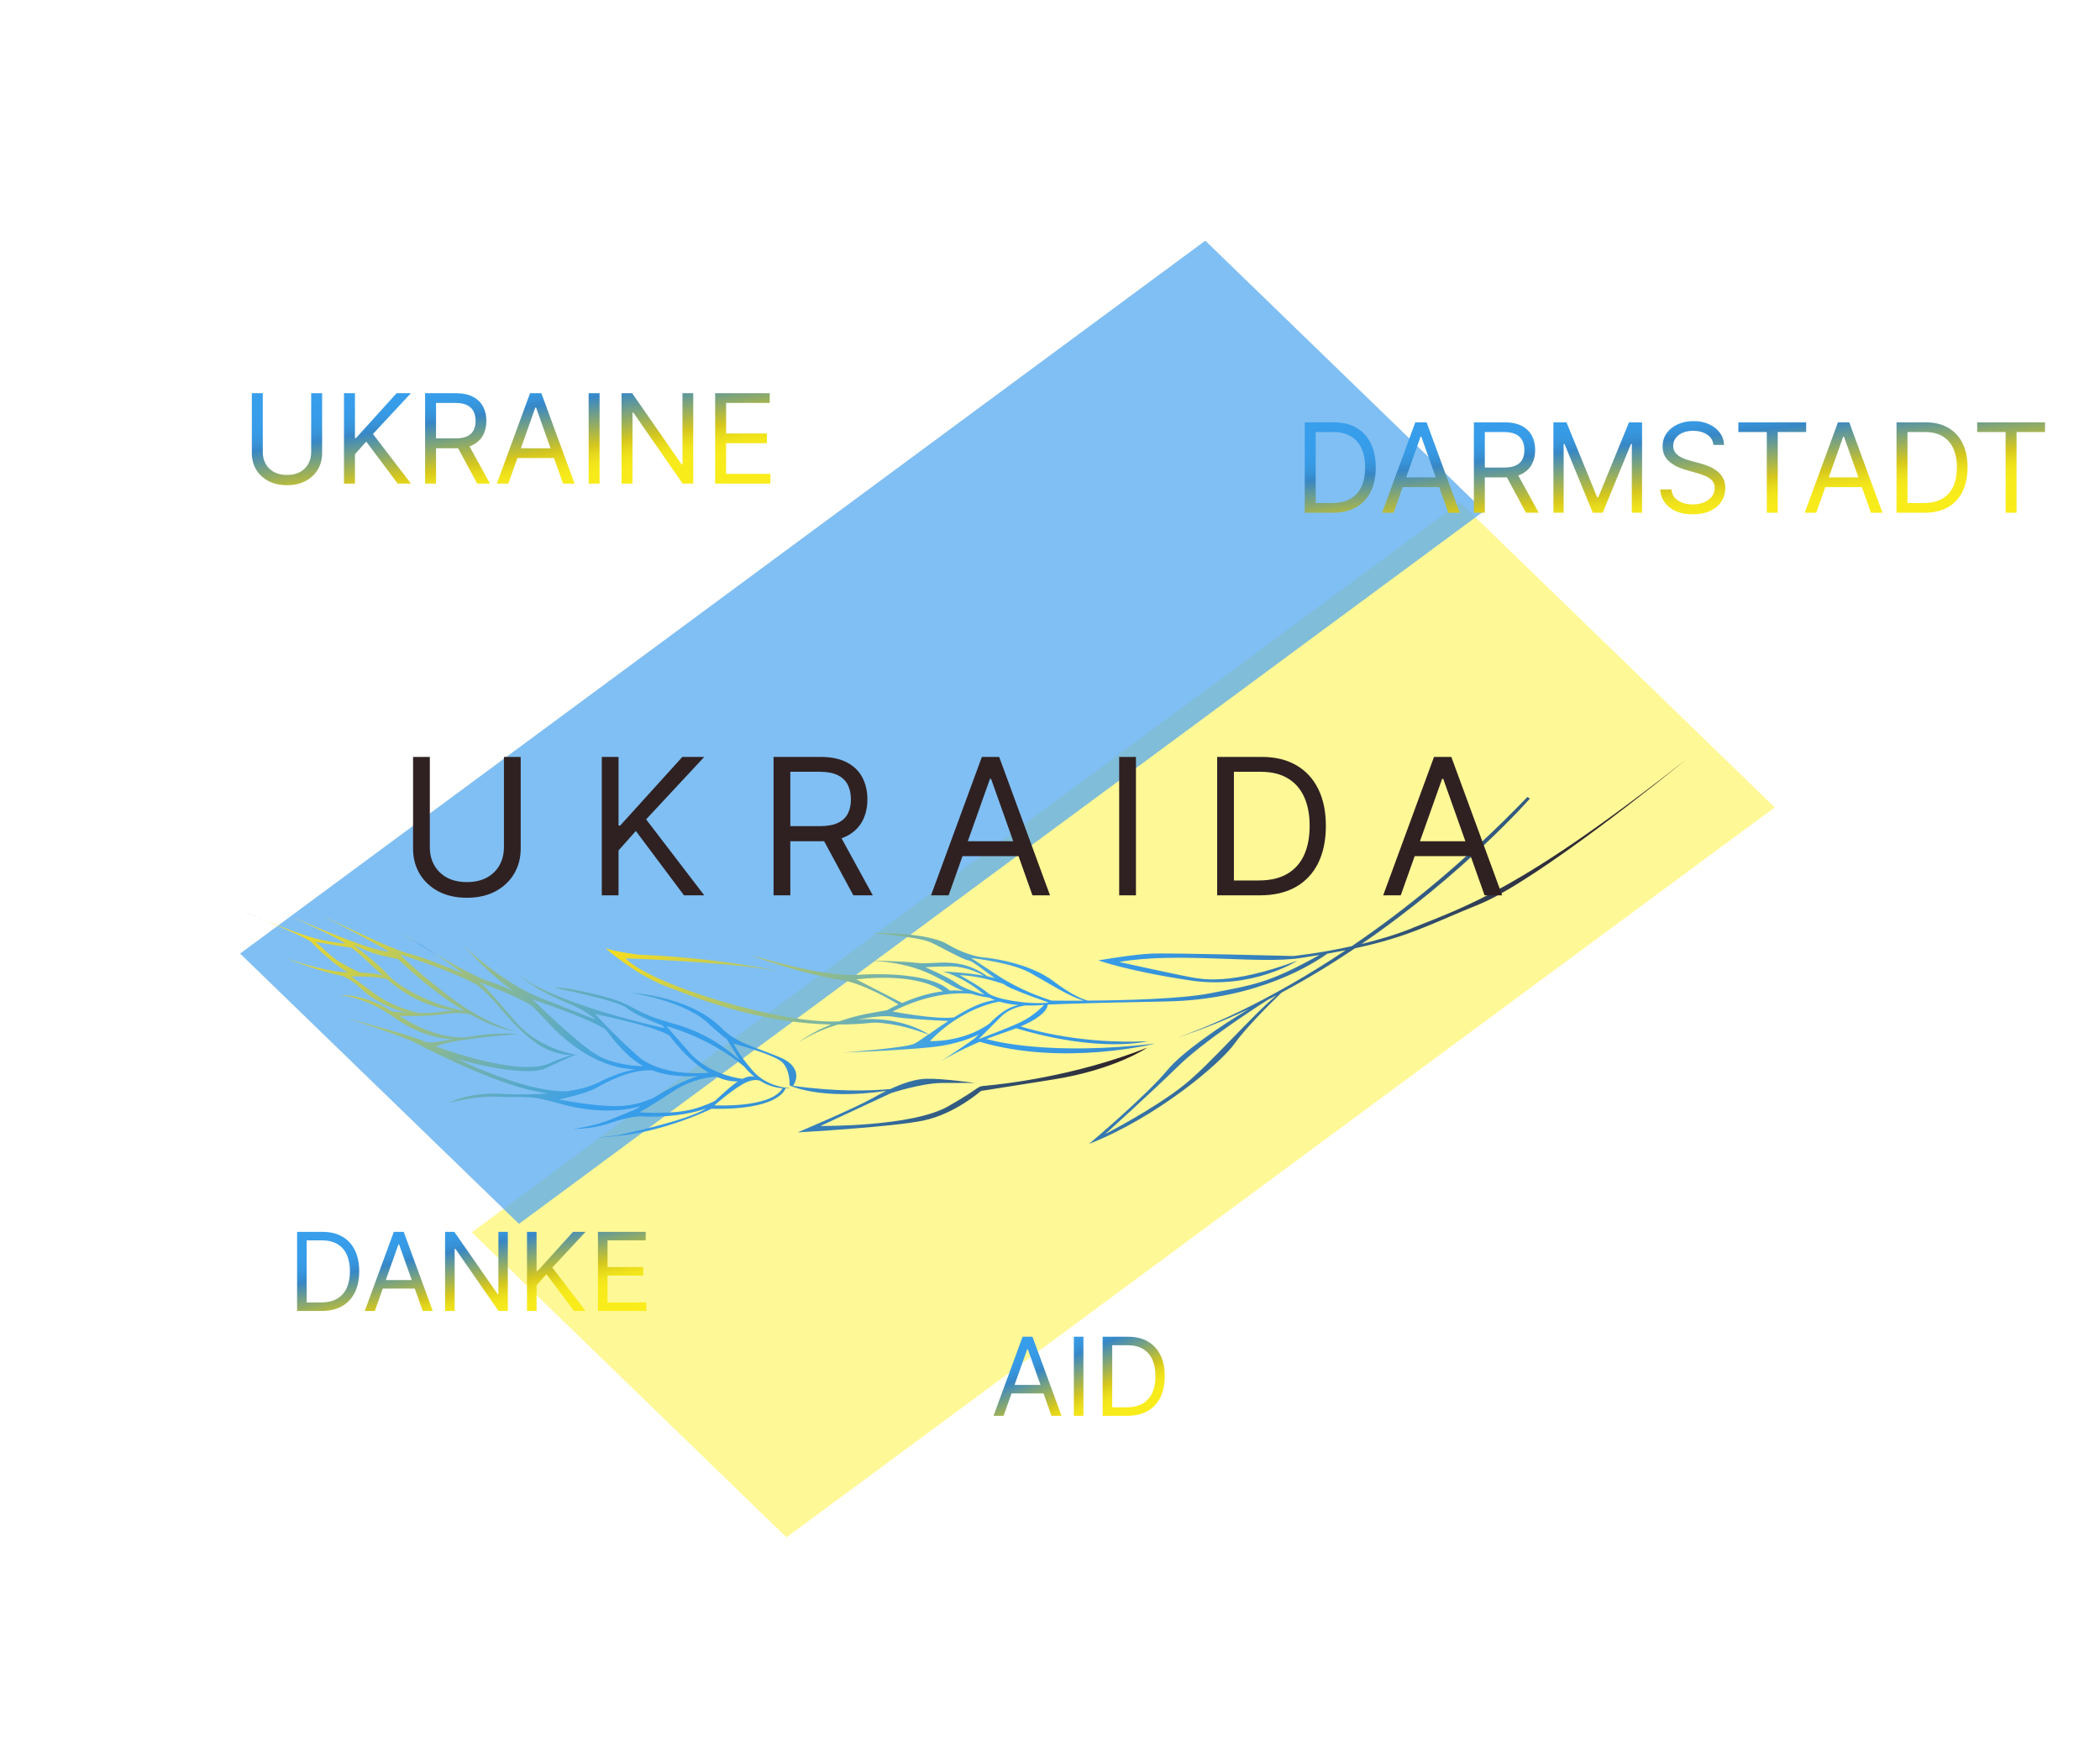 <svg width="1081" height="904" viewBox="0 0 1081 904" fill="none" xmlns="http://www.w3.org/2000/svg">
<g opacity="0.75" filter="url(#filter0_f_2439_4940)">
<rect width="632.752" height="225.629" transform="matrix(0.804 -0.594 0.718 0.696 242.841 634.522)" fill="#FFF573"/>
</g>
<g opacity="0.75" filter="url(#filter1_f_2439_4940)">
<rect width="617.957" height="199.934" transform="matrix(0.804 -0.594 0.718 0.696 123.603 490.992)" fill="#55A9EF"/>
</g>
<path d="M160.182 202.455H165.818V233.273C165.818 236.455 165.068 239.295 163.568 241.795C162.083 244.28 159.985 246.242 157.273 247.682C154.561 249.106 151.379 249.818 147.727 249.818C144.076 249.818 140.894 249.106 138.182 247.682C135.47 246.242 133.364 244.28 131.864 241.795C130.379 239.295 129.636 236.455 129.636 233.273V202.455H135.273V232.818C135.273 235.091 135.773 237.114 136.773 238.886C137.773 240.644 139.197 242.03 141.045 243.045C142.909 244.045 145.136 244.545 147.727 244.545C150.318 244.545 152.545 244.045 154.409 243.045C156.273 242.03 157.697 240.644 158.682 238.886C159.682 237.114 160.182 235.091 160.182 232.818V202.455ZM177.074 249V202.455H182.71V225.545H183.256L204.165 202.455H211.528L191.983 223.455L211.528 249H204.71L188.528 227.364L182.71 233.909V249H177.074ZM218.824 249V202.455H234.551C238.188 202.455 241.172 203.076 243.506 204.318C245.839 205.545 247.566 207.235 248.688 209.386C249.809 211.538 250.369 213.985 250.369 216.727C250.369 219.47 249.809 221.902 248.688 224.023C247.566 226.144 245.847 227.811 243.528 229.023C241.21 230.22 238.248 230.818 234.642 230.818H221.915V225.727H234.46C236.945 225.727 238.945 225.364 240.46 224.636C241.991 223.909 243.097 222.879 243.778 221.545C244.475 220.197 244.824 218.591 244.824 216.727C244.824 214.864 244.475 213.235 243.778 211.841C243.081 210.447 241.968 209.371 240.438 208.614C238.907 207.841 236.884 207.455 234.369 207.455H224.46V249H218.824ZM240.733 228.091L252.188 249H245.642L234.369 228.091H240.733ZM261.67 249H255.761L272.852 202.455H278.67L295.761 249H289.852L275.943 209.818H275.58L261.67 249ZM263.852 230.818H287.67V235.818H263.852V230.818ZM308.648 202.455V249H303.011V202.455H308.648ZM356.858 202.455V249H351.403L326.04 212.455H325.585V249H319.949V202.455H325.403L350.858 239.091H351.312V202.455H356.858ZM368.136 249V202.455H396.227V207.455H373.773V223.182H394.773V228.182H373.773V244H396.591V249H368.136Z" fill="url(#paint0_linear_2439_4940)"/>
<path d="M686 264H671.636V217.455H686.636C691.152 217.455 695.015 218.386 698.227 220.25C701.439 222.098 703.902 224.758 705.614 228.227C707.326 231.682 708.182 235.818 708.182 240.636C708.182 245.485 707.318 249.659 705.591 253.159C703.864 256.644 701.348 259.326 698.045 261.205C694.742 263.068 690.727 264 686 264ZM677.273 259H685.636C689.485 259 692.674 258.258 695.205 256.773C697.735 255.288 699.621 253.174 700.864 250.432C702.106 247.689 702.727 244.424 702.727 240.636C702.727 236.879 702.114 233.644 700.886 230.932C699.659 228.205 697.826 226.114 695.386 224.659C692.947 223.189 689.909 222.455 686.273 222.455H677.273V259ZM717.358 264H711.449L728.54 217.455H734.358L751.449 264H745.54L731.631 224.818H731.267L717.358 264ZM719.54 245.818H743.358V250.818H719.54V245.818ZM758.699 264V217.455H774.426C778.063 217.455 781.047 218.076 783.381 219.318C785.714 220.545 787.441 222.235 788.562 224.386C789.684 226.538 790.244 228.985 790.244 231.727C790.244 234.47 789.684 236.902 788.562 239.023C787.441 241.144 785.722 242.811 783.403 244.023C781.085 245.22 778.123 245.818 774.517 245.818H761.79V240.727H774.335C776.82 240.727 778.82 240.364 780.335 239.636C781.866 238.909 782.972 237.879 783.653 236.545C784.35 235.197 784.699 233.591 784.699 231.727C784.699 229.864 784.35 228.235 783.653 226.841C782.956 225.447 781.843 224.371 780.312 223.614C778.782 222.841 776.759 222.455 774.244 222.455H764.335V264H758.699ZM780.608 243.091L792.062 264H785.517L774.244 243.091H780.608ZM799.636 217.455H806.364L822.182 256.091H822.727L838.545 217.455H845.273V264H840V228.636H839.545L825 264H819.909L805.364 228.636H804.909V264H799.636V217.455ZM882.028 229.091C881.756 226.788 880.65 225 878.71 223.727C876.771 222.455 874.392 221.818 871.574 221.818C869.513 221.818 867.71 222.152 866.165 222.818C864.634 223.485 863.438 224.402 862.574 225.568C861.725 226.735 861.301 228.061 861.301 229.545C861.301 230.788 861.597 231.856 862.188 232.75C862.794 233.629 863.566 234.364 864.506 234.955C865.445 235.53 866.43 236.008 867.46 236.386C868.491 236.75 869.438 237.045 870.301 237.273L875.028 238.545C876.241 238.864 877.589 239.303 879.074 239.864C880.574 240.424 882.006 241.189 883.369 242.159C884.748 243.114 885.884 244.341 886.778 245.841C887.672 247.341 888.119 249.182 888.119 251.364C888.119 253.879 887.46 256.152 886.142 258.182C884.839 260.212 882.93 261.826 880.415 263.023C877.915 264.22 874.877 264.818 871.301 264.818C867.968 264.818 865.081 264.28 862.642 263.205C860.218 262.129 858.309 260.629 856.915 258.705C855.536 256.78 854.756 254.545 854.574 252H860.392C860.544 253.758 861.134 255.212 862.165 256.364C863.21 257.5 864.528 258.348 866.119 258.909C867.725 259.455 869.453 259.727 871.301 259.727C873.453 259.727 875.384 259.379 877.097 258.682C878.809 257.97 880.165 256.985 881.165 255.727C882.165 254.455 882.665 252.97 882.665 251.273C882.665 249.727 882.233 248.47 881.369 247.5C880.506 246.53 879.369 245.742 877.96 245.136C876.551 244.53 875.028 244 873.392 243.545L867.665 241.909C864.028 240.864 861.15 239.371 859.028 237.432C856.907 235.492 855.847 232.955 855.847 229.818C855.847 227.212 856.551 224.939 857.96 223C859.384 221.045 861.294 219.53 863.688 218.455C866.097 217.364 868.786 216.818 871.756 216.818C874.756 216.818 877.422 217.356 879.756 218.432C882.089 219.492 883.938 220.947 885.301 222.795C886.68 224.644 887.407 226.742 887.483 229.091H882.028ZM894.841 222.455V217.455H929.75V222.455H915.114V264H909.477V222.455H894.841ZM934.92 264H929.011L946.102 217.455H951.92L969.011 264H963.102L949.193 224.818H948.83L934.92 264ZM937.102 245.818H960.92V250.818H937.102V245.818ZM990.625 264H976.261V217.455H991.261C995.777 217.455 999.64 218.386 1002.85 220.25C1006.06 222.098 1008.53 224.758 1010.24 228.227C1011.95 231.682 1012.81 235.818 1012.81 240.636C1012.81 245.485 1011.94 249.659 1010.22 253.159C1008.49 256.644 1005.97 259.326 1002.67 261.205C999.367 263.068 995.352 264 990.625 264ZM981.898 259H990.261C994.11 259 997.299 258.258 999.83 256.773C1002.36 255.288 1004.25 253.174 1005.49 250.432C1006.73 247.689 1007.35 244.424 1007.35 240.636C1007.35 236.879 1006.74 233.644 1005.51 230.932C1004.28 228.205 1002.45 226.114 1000.01 224.659C997.572 223.189 994.534 222.455 990.898 222.455H981.898V259ZM1017.78 222.455V217.455H1052.69V222.455H1038.05V264H1032.41V222.455H1017.78Z" fill="url(#paint1_linear_2439_4940)"/>
<path d="M165.5 675H152.932V634.273H166.057C170.008 634.273 173.388 635.088 176.199 636.719C179.009 638.336 181.164 640.663 182.662 643.699C184.16 646.722 184.909 650.341 184.909 654.557C184.909 658.799 184.153 662.452 182.642 665.514C181.131 668.564 178.93 670.91 176.04 672.554C173.15 674.185 169.636 675 165.5 675ZM157.864 670.625H165.182C168.549 670.625 171.34 669.975 173.554 668.676C175.768 667.377 177.419 665.528 178.506 663.128C179.593 660.728 180.136 657.871 180.136 654.557C180.136 651.269 179.599 648.439 178.526 646.065C177.452 643.679 175.848 641.849 173.713 640.577C171.579 639.291 168.92 638.648 165.739 638.648H157.864V670.625ZM192.938 675H187.768L202.722 634.273H207.813L222.768 675H217.597L205.427 640.716H205.109L192.938 675ZM194.847 659.091H215.688V663.466H194.847V659.091ZM261.407 634.273V675H256.634L234.441 643.023H234.043V675H229.112V634.273H233.884L256.157 666.33H256.555V634.273H261.407ZM271.276 675V634.273H276.207V654.477H276.685L294.98 634.273H301.423L284.321 652.648L301.423 675H295.457L281.298 656.068L276.207 661.796V675H271.276ZM307.807 675V634.273H332.386V638.648H312.739V652.409H331.114V656.784H312.739V670.625H332.705V675H307.807Z" fill="url(#paint2_linear_2439_4940)"/>
<path d="M516.602 729H511.432L526.386 688.273H531.477L546.432 729H541.261L529.091 694.716H528.773L516.602 729ZM518.511 713.091H539.352V717.466H518.511V713.091ZM557.707 688.273V729H552.776V688.273H557.707ZM580.164 729H567.596V688.273H580.721C584.672 688.273 588.052 689.088 590.863 690.719C593.674 692.336 595.828 694.663 597.326 697.699C598.824 700.722 599.573 704.341 599.573 708.557C599.573 712.799 598.817 716.452 597.306 719.514C595.795 722.563 593.594 724.91 590.704 726.554C587.814 728.185 584.3 729 580.164 729ZM572.528 724.625H579.846C583.213 724.625 586.004 723.975 588.218 722.676C590.432 721.377 592.083 719.527 593.17 717.128C594.257 714.728 594.8 711.871 594.8 708.557C594.8 705.269 594.263 702.438 593.19 700.065C592.116 697.679 590.512 695.849 588.377 694.577C586.243 693.291 583.585 692.648 580.403 692.648H572.528V724.625Z" fill="url(#paint3_linear_2439_4940)"/>
<path d="M727.19 477.801C718.603 481.269 709.431 483.967 700.875 486.042C753.567 449.935 787.546 411.188 787.546 411.188L786.253 410.358C754.213 443.65 723.158 468.611 695.858 487.169C679.022 490.934 665.603 492.238 665.603 492.238C665.603 492.238 602.508 490.578 592.843 490.993C583.179 491.408 565.358 494.491 565.358 494.491C565.358 494.491 580.809 500.065 612.818 504.837C644.797 509.581 667.757 494.699 667.757 494.699C633.009 507.535 618.605 504.007 614.296 503.385C610.017 502.762 576.069 495.321 576.069 495.321C606.57 489.956 647.751 496.596 669.419 493.276C672.866 492.742 676.129 492.238 679.207 491.705C652.984 506.32 645.689 507.001 622.852 511.448C607.986 514.353 579.055 515.065 559.941 515.213C557.171 514.442 551.416 512.16 542.336 505.252C529.009 495.114 507.126 493.039 507.126 493.039C507.126 493.039 498.97 492.831 487.798 486.22C476.656 479.609 448.709 480.439 448.709 480.439C448.709 480.439 472.562 482.277 478.995 485.183C485.428 488.088 495.523 494.076 498.508 494.491C500.509 494.758 506.326 499.561 512.112 503.652C510.912 503.296 509.588 502.97 508.173 502.644C493.861 492.12 480.965 496.863 472.562 495.825C464.068 494.788 444.862 494.462 444.862 494.462C468.807 495.292 478.78 501.072 489.521 507.179C491.737 508.454 493.922 509.432 495.984 510.262C493.645 509.966 491.275 509.907 488.906 510.055C481.242 502.733 461.021 500.717 441.63 501.932C423.256 503.088 390.354 492.89 386.599 491.734C396.263 495.707 419.255 502.584 432.181 504.422C444.216 506.112 459.974 515.628 462.498 517.199C458.866 518.86 456.65 520.134 456.65 520.134L446.339 521.972C440.953 523.04 436.183 524.403 432.028 525.885C402.357 527.605 334.553 506.853 322.057 493.454C322.057 493.454 372.903 495.084 400.511 499.946C396.079 498.997 366.008 492.92 329.136 491.586C329.136 491.586 317.964 490.341 311.747 488.266C311.747 488.266 326.797 501.725 343.109 507.92C356.898 513.168 389.092 526.686 427.78 527.486C417.377 531.726 411.683 536.261 411.006 536.825C417.131 532.733 424.271 529.68 431.289 527.516C437.26 527.516 443.385 527.219 449.571 526.538C449.571 526.538 461.051 526.152 477.825 532.674C474.409 535.075 471.762 536.943 470.408 537.506C465.237 539.67 433.905 541.953 433.905 541.953C433.905 541.953 463.113 540.916 479.641 539.167C492.106 537.862 500.478 534.275 503.833 532.615C503.217 533.267 502.663 533.801 502.171 534.216C499.155 536.765 487.736 544.236 483.796 546.756C486.597 545.007 493.707 540.886 504.325 536.409C547.569 549.216 594.69 537.328 594.69 537.328C540.828 543.643 511.804 536.143 507.803 534.987C510.912 533.771 514.236 532.526 517.837 531.34C519.745 530.688 521.5 530.065 523.1 529.443C566.528 542.457 590.812 536.113 590.812 536.113C556.987 537.714 531.441 530.421 525.408 528.494C539.936 522.298 539.289 517.288 539.289 517.288C539.289 517.288 546.368 516.666 600.476 515.628C647.782 514.739 676.714 495.766 683.208 491.052C686.593 490.459 689.733 489.867 692.718 489.274C651.537 516.814 619.312 529.68 605.832 534.334C618.574 530.184 630.916 525.174 642.765 519.601C628.361 528.138 608.54 541.746 600.907 550.995C590.35 563.831 561.48 588.259 560.588 589C595.367 575.363 628.207 547.675 635.686 537.121C641.657 528.761 654.615 516.014 659.724 511.063C673.113 503.918 685.762 496.181 697.52 488.266C725.836 482.159 736.331 475.726 761.077 465.765C790.47 453.937 859.597 397.878 868 391C783.206 457.968 754.736 466.625 727.159 477.771L727.19 477.801ZM492.876 506.557C488.69 503.326 476.44 498.078 476.44 498.078C476.44 498.078 479.98 497.574 489.121 497.574C498.262 497.574 505.741 501.991 506.449 502.377C497.093 500.657 485.274 500.213 485.274 500.213C485.274 500.213 495 502.555 505.741 511.359C506.049 511.626 506.387 511.863 506.726 512.13C503.802 511.33 496.231 509.106 492.907 506.557H492.876ZM440.799 504.245C470.931 501.013 482.811 508.454 485.335 510.411C477.364 511.389 469.762 514.116 464.375 516.429L440.769 504.245H440.799ZM499.955 511.715C503.987 512.931 507.311 513.435 509.188 513.642C510.142 514.146 511.158 514.561 512.205 514.976C505.987 515.48 498.231 519.393 491.06 523.84C481.673 525.085 459.482 520.816 459.482 520.816C479.487 510.589 495.092 511.181 499.955 511.715ZM441.877 524.907C450.125 523.247 456.958 522.921 459.728 523.484C464.775 524.551 482.627 525.441 488.136 525.708C484.443 528.109 480.965 530.569 478.041 532.615C475.363 530.836 462.621 523.306 441.907 524.907H441.877ZM478.718 535.994C484.196 530.332 489.767 526.212 494.876 523.247C495.954 523.01 496.723 522.832 495.123 523.099C504.695 517.585 512.451 516.014 514.39 515.717C517.652 516.695 521.069 517.229 524.331 517.496C523.808 517.614 523.254 517.733 522.608 517.911C517.775 519.186 513.005 523.306 509.127 527.22C495.215 536.943 478.687 536.024 478.687 536.024L478.718 535.994ZM537.412 517.496C537.412 517.496 532.487 522.862 525.593 526.182C518.945 529.384 504.633 534.72 503.741 535.046C504.295 534.483 510.973 527.842 515.498 523.277C519.437 519.334 525.624 518.029 527.624 517.703C532.087 517.852 535.842 517.585 537.566 517.407L537.412 517.496ZM539.443 516.28C528.886 517.318 512.081 514.472 508.419 511.211C504.695 507.891 494.107 502.11 494.107 502.11C502.079 502.347 510.696 504.689 516.236 506.498C517.745 507.417 519.16 508.247 520.422 508.81C526.886 511.656 537.843 515.51 539.659 516.132L539.412 516.28H539.443ZM541.536 515.243C536.766 513.79 524.577 509.581 513.189 501.991C502.448 494.847 500.324 493.513 499.924 493.305C501.032 493.424 520.545 495.529 530.364 500.924C538.766 505.579 550.708 513.346 558.064 515.243C549.169 515.272 542.798 515.213 541.536 515.213V515.243ZM609.771 558.436C594.321 570.857 568.959 583.871 568.959 583.871C568.959 583.871 591.304 563.802 606.755 548.712C619.066 536.706 643.35 520.727 652.738 514.739C654.215 513.998 655.692 513.227 657.17 512.456C644.304 522.98 623.344 547.526 609.771 558.436Z" fill="url(#paint4_linear_2439_4940)"/>
<path d="M603.492 535.135C602.014 535.609 600.537 536.083 599.029 536.528C599.029 536.528 600.568 536.113 603.492 535.135Z" fill="url(#paint5_linear_2439_4940)"/>
<path d="M483.489 547.022C482.843 547.437 482.474 547.675 482.474 547.675C482.474 547.675 482.874 547.408 483.489 547.022Z" fill="url(#paint6_linear_2439_4940)"/>
<path d="M223.906 491.112C214.857 485.183 207.748 481.151 207.748 481.151C207.748 481.151 214.919 485.776 223.906 491.112Z" fill="url(#paint7_linear_2439_4940)"/>
<path d="M150.776 472.287C143.42 468.878 142.62 468.611 142.62 468.611C142.62 468.611 145.821 470.093 150.776 472.287Z" fill="url(#paint8_linear_2439_4940)"/>
<path d="M136.465 473.977C129.632 471.131 124 468.878 124 468.878C124 468.878 129.448 471.161 136.465 473.977Z" fill="url(#paint9_linear_2439_4940)"/>
<path d="M265.641 531.162C265.641 531.162 265.764 531.192 265.826 531.192C265.826 531.192 265.764 531.192 265.641 531.162ZM265.641 531.162C265.641 531.162 265.764 531.192 265.826 531.192C265.826 531.192 265.764 531.192 265.641 531.162ZM265.641 531.162C265.641 531.162 265.764 531.192 265.826 531.192C265.826 531.192 265.764 531.192 265.641 531.162ZM508.111 558.969C501.771 559.473 506.511 559.177 487.952 569.701C469.362 580.255 422.363 579.751 422.363 579.751L458.774 562.794C458.774 562.794 474.317 557.724 484.658 557.606C494.969 557.517 501.833 557.606 501.833 557.606C501.833 557.606 485.305 555.234 476.933 555.442C471.208 555.56 464.806 557.724 458.282 560.748C447.355 561.726 430.12 562.171 408.236 559.058C408.236 559.058 415.1 549.957 400.942 544.176C386.784 538.366 378.843 536.943 370.902 528.85C362.931 520.786 346.865 512.93 324.089 511.063C324.089 511.063 353.297 515.184 365.516 527.812C365.516 527.812 371.949 533.593 374.103 535.046L378.597 542.279C378.597 542.279 379.305 543.732 380.69 545.837C374.904 540.5 363.608 531.814 347.48 527.308C323.289 520.549 328.736 517.674 309.408 512.693C290.079 507.713 285.216 508.573 285.216 508.573C285.216 508.573 318.272 515.184 322.427 518.919C326.582 522.624 341.048 528.02 341.048 528.02C341.048 528.02 341.355 528.524 341.971 529.384C333.353 527.457 280.753 515.154 265.918 500.776C267.396 502.317 274.505 509.106 291.218 516.043C298.451 519.008 303.221 522.061 306.73 525.026C301.251 522.862 287.494 517.437 277.614 513.553C265.149 508.632 248.128 496.418 238.064 486.25C239.726 488.029 249.021 498.167 258.131 505.667C260.778 507.861 262.779 509.314 264.533 510.589C261.425 508.899 257.608 507.179 253.114 505.816C245.974 503.652 233.847 496.952 223.906 491.082C228.523 494.106 233.632 497.663 238.556 501.399C231.539 498.434 218.089 492.95 210.579 491.052C202.084 488.918 175.861 476.289 166.382 471.664C174.015 475.548 192.358 485.005 200.392 490.133C190.235 489.214 164.135 478.127 150.777 472.228C154.132 473.799 158.872 476.022 165.52 479.194C170.814 481.714 174.723 483.849 177.862 485.835C175.092 485.657 169.644 485.034 162.35 483.196C156.317 481.684 145.176 477.445 136.435 473.947C146.468 478.097 159.056 483.582 160.349 485.123C162.104 487.258 172.445 497.189 179.155 500.687C168.382 500.479 151.331 494.877 147.115 493.454C150.962 494.936 165.858 500.45 175.646 502.347C175.646 502.347 180.355 503.563 186.387 509.492C191.374 514.442 201.315 519.719 209.779 521.468C205.162 521.201 201.838 520.816 201.838 520.816C186.972 511.389 175.769 512.426 174.723 512.545C175.707 512.545 187.403 512.812 203.562 524.285C216.365 533.386 228.092 534.927 233.016 535.164C225.784 536.439 220.459 537.358 218.581 536.291C214.673 534.038 184.295 525.856 178.785 524.403C182.571 525.559 198.545 530.48 212.118 536.054C250.837 556.242 271.674 561.786 282.169 562.972C270.381 563.891 260.101 563.327 260.101 563.327C260.101 563.327 243.542 561.549 231.108 567.863C231.878 567.655 245.174 564.068 256.839 564.691C269.304 565.373 271.15 563.327 288.325 568.278C303.037 572.547 318.795 572.932 329.783 569.493C328.459 570.383 327.69 570.916 327.69 570.916C327.69 570.916 322.673 572.992 314.363 576.43C306.053 579.869 294.757 581.381 294.757 581.381C308.638 580.966 312.793 578.357 320.519 576.282C328.244 574.207 332.399 574.919 332.399 574.919C348.404 575.304 358.807 572.399 363.485 570.739C354.005 577.083 317.656 584.583 317.656 584.583C317.656 584.583 293.465 587.34 318.241 584.85C343.017 582.389 366.193 570.916 366.193 570.916C399.311 571.569 403.835 561.964 404.327 560.392C405.158 560.392 406.02 560.392 406.882 560.303C406.882 560.303 395.309 560.096 387.769 551.617C380.259 543.139 377.674 537.358 377.674 537.358C377.674 537.358 398.726 542.931 402.819 547.082C406.882 551.202 406.451 558.851 406.451 558.851C406.451 558.851 421.871 566.677 456.189 561.697C453.819 562.853 451.418 564.157 449.048 565.491C439.507 570.857 410.606 583.041 410.606 583.041C410.606 583.041 459.236 580.373 475.425 576.934C491.645 573.525 504.941 561.726 504.941 561.726C504.941 561.726 509.989 560.896 542.09 555.827C574.161 550.758 590.597 539.404 590.597 539.404C552.709 554.493 514.39 558.406 508.05 558.94L508.111 558.969ZM306.33 522.12C306.33 522.12 337.108 528.346 344.587 533.178C348.711 538.633 356.037 547.141 364.808 552.329C361.823 552.625 339.94 554.374 327.659 543.198C314.486 531.192 306.33 522.091 306.33 522.091V522.12ZM311.562 529.917C314.117 532.941 315.902 535.728 318.241 538.099C320.949 540.827 324.612 545.392 331.168 548.979C327.536 548.92 315.471 548.238 306.822 542.931C296.512 536.587 274.197 514.65 274.197 514.65C274.197 514.65 301.313 523.543 311.593 529.917H311.562ZM187.988 489.155C192.912 491.438 200.822 493.068 204.947 493.809C209.44 498.226 223.198 510.974 238.957 520.46C222.059 517.526 204.793 507.832 199.745 501.991C194.574 496.062 182.14 486.694 182.14 486.694C182.14 486.694 181.124 486.013 188.019 489.155H187.988ZM169.367 491.23C163.242 485.687 162.473 485.005 162.381 484.916C162.811 484.975 176.692 487.554 180.817 487.91C186.634 492.09 189.927 496.062 196.975 502.229C195.313 501.784 191.589 500.983 185.526 500.776C181.463 499.027 174.199 495.588 169.367 491.23ZM193.99 512.456C184.695 505.549 180.817 502.792 180.817 502.792C180.817 502.792 193.805 502.495 199.253 504.156C200.268 505.045 201.376 505.934 202.577 506.913C215.442 517.318 228.646 519.778 234.186 520.371C232.124 520.371 229.815 520.579 227.199 520.964C223.629 521.528 219.597 521.676 215.781 521.646C211.626 520.668 201.284 517.792 193.99 512.397V512.456ZM266.688 532.437C257.239 531.637 247.605 532.793 239.387 534.127C222.09 534.809 205.716 523.069 205.716 523.069C205.716 523.069 217.904 523.632 228.769 522.091C235.694 521.113 240.157 521.824 242.496 522.476C250.16 526.745 258.131 530.065 265.641 531.162C263.825 530.718 248.806 526.745 229.6 511.774C209.133 495.796 205.993 491.378 205.993 491.378C205.993 491.378 234.432 500.479 245.943 507.357C249.483 510.381 252.653 513.464 255.238 516.458C268.565 532.022 278.907 543.109 294.757 543.257C289.494 544.414 283.585 547.2 283.585 547.2C267.826 555.204 224.46 538.811 224.46 538.811C231.17 534.957 266.688 532.467 266.688 532.467V532.437ZM235.325 545.244C252.314 550.283 273.582 553.485 280.722 550.106C288.417 546.459 293.896 544.058 295.773 543.257C296.296 543.257 296.789 543.257 297.343 543.228C297.343 543.228 296.973 543.169 296.265 543.05C296.327 543.02 296.389 542.991 296.45 542.991C296.327 542.991 296.235 542.991 296.112 543.05C291.618 542.22 275.952 538.485 265.026 525.737C252.13 510.707 250.56 508.662 246.559 505.727C246.559 505.727 264.533 512.011 273.613 517.792C275.798 519.838 278.445 522.506 282.015 526.419C293.618 539.048 309.654 550.135 326.951 550.58C322.304 551.499 315.902 553.366 308.484 557.161C304.114 559.384 298.389 560.867 292.418 561.815C274.628 562.823 246.836 550.698 235.325 545.244ZM320.673 569.405C308.361 570.353 287.74 566.084 287.74 566.084C287.74 566.084 301.621 563.179 306.915 560.155C311.808 557.369 324.828 550.343 335.815 551.113C341.632 553.337 349.265 554.671 359.453 554.019C352.128 556.123 342.894 561.252 336.277 565.343C332.43 567.033 326.982 568.901 320.673 569.405ZM358.868 570.501C347.419 574.207 329.106 572.695 329.106 572.695C329.106 572.695 334.4 569.938 346.434 561.964C356.098 555.531 365.455 554.523 368.779 554.374C372.318 555.975 376.012 556.894 379.797 556.835C375.981 559.355 371.918 563.298 368.04 566.825C366.255 567.774 363.423 568.989 358.899 570.472L358.868 570.501ZM391.124 556.39C394.386 558.465 398.295 560.007 402.85 560.333C396.756 570.768 367.732 569.108 367.732 569.108C367.732 569.108 378.597 559.622 384.476 557.131C387.584 555.827 389.739 555.975 391.093 556.39H391.124ZM388.323 554.404C388.323 554.404 388.261 554.404 388.23 554.374C386.353 553.93 384.291 554.434 382.167 555.501C376.996 554.789 363.762 552.003 354.59 541.538C344.433 529.947 343.202 528.524 343.017 528.316C343.848 528.524 365.055 534.156 383.029 549.098C384.445 550.847 386.199 552.685 388.323 554.374V554.404ZM265.641 531.162C265.641 531.162 265.764 531.192 265.826 531.192C265.826 531.192 265.764 531.192 265.641 531.162ZM265.641 531.162C265.641 531.162 265.764 531.192 265.826 531.192C265.826 531.192 265.764 531.192 265.641 531.162ZM265.641 531.162C265.641 531.162 265.764 531.192 265.826 531.192C265.826 531.192 265.764 531.192 265.641 531.162Z" fill="url(#paint10_linear_2439_4940)"/>
<path d="M259.403 389.727H268.034V436.918C268.034 441.79 266.886 446.14 264.589 449.968C262.315 453.773 259.102 456.777 254.949 458.982C250.796 461.162 245.924 462.253 240.332 462.253C234.741 462.253 229.869 461.162 225.716 458.982C221.563 456.777 218.338 453.773 216.041 449.968C213.768 446.14 212.631 441.79 212.631 436.918V389.727H221.261V436.222C221.261 439.702 222.027 442.799 223.558 445.513C225.089 448.205 227.27 450.328 230.101 451.882C232.955 453.413 236.365 454.179 240.332 454.179C244.3 454.179 247.71 453.413 250.564 451.882C253.418 450.328 255.598 448.205 257.107 445.513C258.638 442.799 259.403 439.702 259.403 436.222V389.727ZM309.769 461V389.727H318.4V425.085H319.235L351.252 389.727H362.528L332.599 421.884L362.528 461H352.088L327.309 427.869L318.4 437.892V461H309.769ZM398.199 461V389.727H422.281C427.85 389.727 432.42 390.679 435.993 392.581C439.566 394.46 442.211 397.047 443.928 400.342C445.645 403.636 446.503 407.383 446.503 411.582C446.503 415.782 445.645 419.505 443.928 422.754C442.211 426.002 439.578 428.554 436.028 430.41C432.478 432.243 427.942 433.159 422.421 433.159H402.932V425.364H422.142C425.947 425.364 429.01 424.807 431.33 423.693C433.673 422.58 435.367 421.002 436.411 418.96C437.478 416.895 438.012 414.436 438.012 411.582C438.012 408.729 437.478 406.235 436.411 404.1C435.343 401.966 433.638 400.318 431.295 399.158C428.952 397.975 425.854 397.384 422.003 397.384H406.83V461H398.199ZM431.747 428.983L449.287 461H439.264L422.003 428.983H431.747ZM488.308 461H479.26L505.43 389.727H514.339L540.51 461H531.461L510.163 401.003H509.606L488.308 461ZM491.649 433.159H528.12V440.815H491.649V433.159ZM584.742 389.727V461H576.111V389.727H584.742ZM648.541 461H626.547V389.727H649.515C656.429 389.727 662.345 391.154 667.264 394.008C672.183 396.838 675.953 400.91 678.574 406.223C681.196 411.513 682.507 417.847 682.507 425.224C682.507 432.649 681.184 439.04 678.54 444.4C675.895 449.736 672.043 453.843 666.986 456.719C661.928 459.573 655.78 461 648.541 461ZM635.177 453.344H647.984C653.877 453.344 658.761 452.207 662.635 449.933C666.51 447.66 669.398 444.423 671.301 440.224C673.203 436.024 674.155 431.025 674.155 425.224C674.155 419.471 673.215 414.517 671.336 410.364C669.457 406.188 666.649 402.987 662.914 400.759C659.179 398.509 654.527 397.384 648.959 397.384H635.177V453.344ZM721.058 461H712.01L738.18 389.727H747.089L773.26 461H764.211L742.913 401.003H742.356L721.058 461ZM724.399 433.159H760.87V440.815H724.399V433.159Z" fill="#2F2122"/>
<defs>
<filter id="filter0_f_2439_4940" x="130.841" y="146.447" width="894.886" height="757.102" filterUnits="userSpaceOnUse" color-interpolation-filters="sRGB">
<feFlood flood-opacity="0" result="BackgroundImageFix"/>
<feBlend mode="normal" in="SourceGraphic" in2="BackgroundImageFix" result="shape"/>
<feGaussianBlur stdDeviation="56" result="effect1_foregroundBlur_2439_4940"/>
</filter>
<filter id="filter1_f_2439_4940" x="0.603" y="0.787" width="886.675" height="752.265" filterUnits="userSpaceOnUse" color-interpolation-filters="sRGB">
<feFlood flood-opacity="0" result="BackgroundImageFix"/>
<feBlend mode="normal" in="SourceGraphic" in2="BackgroundImageFix" result="shape"/>
<feGaussianBlur stdDeviation="61.5" result="effect1_foregroundBlur_2439_4940"/>
</filter>
<linearGradient id="paint0_linear_2439_4940" x1="193.238" y1="192.153" x2="207.153" y2="278.849" gradientUnits="userSpaceOnUse">
<stop stop-color="#389FEC"/>
<stop offset="0.18" stop-color="#379DEA"/>
<stop offset="0.25" stop-color="#3799E3"/>
<stop offset="0.3" stop-color="#3792D7"/>
<stop offset="0.34" stop-color="#3787C6"/>
<stop offset="0.62" stop-color="#D5C71D"/>
<stop offset="0.67" stop-color="#E5D81C"/>
<stop offset="0.72" stop-color="#F1E41B"/>
<stop offset="0.79" stop-color="#F8EB1B"/>
<stop offset="1" stop-color="#FAED1B"/>
</linearGradient>
<linearGradient id="paint1_linear_2439_4940" x1="763.483" y1="207.153" x2="773.491" y2="294.942" gradientUnits="userSpaceOnUse">
<stop stop-color="#389FEC"/>
<stop offset="0.18" stop-color="#379DEA"/>
<stop offset="0.25" stop-color="#3799E3"/>
<stop offset="0.3" stop-color="#3792D7"/>
<stop offset="0.34" stop-color="#3787C6"/>
<stop offset="0.62" stop-color="#D5C71D"/>
<stop offset="0.67" stop-color="#E5D81C"/>
<stop offset="0.72" stop-color="#F1E41B"/>
<stop offset="0.79" stop-color="#F8EB1B"/>
<stop offset="1" stop-color="#FAED1B"/>
</linearGradient>
<linearGradient id="paint2_linear_2439_4940" x1="195.242" y1="625.551" x2="210.881" y2="700.837" gradientUnits="userSpaceOnUse">
<stop stop-color="#389FEC"/>
<stop offset="0.18" stop-color="#379DEA"/>
<stop offset="0.25" stop-color="#3799E3"/>
<stop offset="0.3" stop-color="#3792D7"/>
<stop offset="0.34" stop-color="#3787C6"/>
<stop offset="0.62" stop-color="#D5C71D"/>
<stop offset="0.67" stop-color="#E5D81C"/>
<stop offset="0.72" stop-color="#F1E41B"/>
<stop offset="0.79" stop-color="#F8EB1B"/>
<stop offset="1" stop-color="#FAED1B"/>
</linearGradient>
<linearGradient id="paint3_linear_2439_4940" x1="533.246" y1="679.551" x2="561.386" y2="746.206" gradientUnits="userSpaceOnUse">
<stop stop-color="#389FEC"/>
<stop offset="0.18" stop-color="#379DEA"/>
<stop offset="0.25" stop-color="#3799E3"/>
<stop offset="0.3" stop-color="#3792D7"/>
<stop offset="0.34" stop-color="#3787C6"/>
<stop offset="0.62" stop-color="#D5C71D"/>
<stop offset="0.67" stop-color="#E5D81C"/>
<stop offset="0.72" stop-color="#F1E41B"/>
<stop offset="0.79" stop-color="#F8EB1B"/>
<stop offset="1" stop-color="#FAED1B"/>
</linearGradient>
<linearGradient id="paint4_linear_2439_4940" x1="703.737" y1="549.305" x2="484.635" y2="321.83" gradientUnits="userSpaceOnUse">
<stop offset="0.01" stop-color="#2F2228"/>
<stop offset="0.03" stop-color="#2F2C37"/>
<stop offset="0.09" stop-color="#314A67"/>
<stop offset="0.16" stop-color="#336490"/>
<stop offset="0.22" stop-color="#3579B1"/>
<stop offset="0.29" stop-color="#368ACB"/>
<stop offset="0.35" stop-color="#3795DD"/>
<stop offset="0.42" stop-color="#379CE8"/>
<stop offset="0.5" stop-color="#389FEC"/>
<stop offset="0.66" stop-color="#78B3A7"/>
<stop offset="0.89" stop-color="#D4D142"/>
<stop offset="1" stop-color="#FADE1B"/>
</linearGradient>
<linearGradient id="paint5_linear_2439_4940" x1="602.014" y1="536.558" x2="600.563" y2="535.051" gradientUnits="userSpaceOnUse">
<stop offset="0.01" stop-color="#2F2228"/>
<stop offset="0.03" stop-color="#2F2C37"/>
<stop offset="0.09" stop-color="#314A67"/>
<stop offset="0.16" stop-color="#336490"/>
<stop offset="0.22" stop-color="#3579B1"/>
<stop offset="0.29" stop-color="#368ACB"/>
<stop offset="0.35" stop-color="#3795DD"/>
<stop offset="0.42" stop-color="#379CE8"/>
<stop offset="0.5" stop-color="#389FEC"/>
<stop offset="0.66" stop-color="#78B3A7"/>
<stop offset="0.89" stop-color="#D4D142"/>
<stop offset="1" stop-color="#FADE1B"/>
</linearGradient>
<linearGradient id="paint6_linear_2439_4940" x1="483.058" y1="547.437" x2="482.879" y2="547.283" gradientUnits="userSpaceOnUse">
<stop offset="0.01" stop-color="#2F2228"/>
<stop offset="0.03" stop-color="#2F2C37"/>
<stop offset="0.09" stop-color="#314A67"/>
<stop offset="0.16" stop-color="#336490"/>
<stop offset="0.22" stop-color="#3579B1"/>
<stop offset="0.29" stop-color="#368ACB"/>
<stop offset="0.35" stop-color="#3795DD"/>
<stop offset="0.42" stop-color="#379CE8"/>
<stop offset="0.5" stop-color="#389FEC"/>
<stop offset="0.66" stop-color="#78B3A7"/>
<stop offset="0.89" stop-color="#D4D142"/>
<stop offset="1" stop-color="#FADE1B"/>
</linearGradient>
<linearGradient id="paint7_linear_2439_4940" x1="222.429" y1="492.535" x2="209.691" y2="479.28" gradientUnits="userSpaceOnUse">
<stop offset="0.01" stop-color="#2F2228"/>
<stop offset="0.03" stop-color="#2F2C37"/>
<stop offset="0.09" stop-color="#314A67"/>
<stop offset="0.16" stop-color="#336490"/>
<stop offset="0.22" stop-color="#3579B1"/>
<stop offset="0.29" stop-color="#368ACB"/>
<stop offset="0.35" stop-color="#3795DD"/>
<stop offset="0.42" stop-color="#379CE8"/>
<stop offset="0.5" stop-color="#389FEC"/>
<stop offset="0.66" stop-color="#78B3A7"/>
<stop offset="0.89" stop-color="#D4D142"/>
<stop offset="1" stop-color="#FADE1B"/>
</linearGradient>
<linearGradient id="paint8_linear_2439_4940" x1="149.668" y1="473.354" x2="143.922" y2="467.358" gradientUnits="userSpaceOnUse">
<stop offset="0.01" stop-color="#2F2228"/>
<stop offset="0.03" stop-color="#2F2C37"/>
<stop offset="0.09" stop-color="#314A67"/>
<stop offset="0.16" stop-color="#336490"/>
<stop offset="0.22" stop-color="#3579B1"/>
<stop offset="0.29" stop-color="#368ACB"/>
<stop offset="0.35" stop-color="#3795DD"/>
<stop offset="0.42" stop-color="#379CE8"/>
<stop offset="0.5" stop-color="#389FEC"/>
<stop offset="0.66" stop-color="#78B3A7"/>
<stop offset="0.89" stop-color="#D4D142"/>
<stop offset="1" stop-color="#FADE1B"/>
</linearGradient>
<linearGradient id="paint9_linear_2439_4940" x1="134.68" y1="475.726" x2="126.117" y2="466.867" gradientUnits="userSpaceOnUse">
<stop offset="0.01" stop-color="#2F2228"/>
<stop offset="0.03" stop-color="#2F2C37"/>
<stop offset="0.09" stop-color="#314A67"/>
<stop offset="0.16" stop-color="#336490"/>
<stop offset="0.22" stop-color="#3579B1"/>
<stop offset="0.29" stop-color="#368ACB"/>
<stop offset="0.35" stop-color="#3795DD"/>
<stop offset="0.42" stop-color="#379CE8"/>
<stop offset="0.5" stop-color="#389FEC"/>
<stop offset="0.66" stop-color="#78B3A7"/>
<stop offset="0.89" stop-color="#D4D142"/>
<stop offset="1" stop-color="#FADE1B"/>
</linearGradient>
<linearGradient id="paint10_linear_2439_4940" x1="491.583" y1="634.831" x2="240.31" y2="373.955" gradientUnits="userSpaceOnUse">
<stop offset="0.01" stop-color="#2F2228"/>
<stop offset="0.03" stop-color="#2F2C37"/>
<stop offset="0.09" stop-color="#314A67"/>
<stop offset="0.16" stop-color="#336490"/>
<stop offset="0.22" stop-color="#3579B1"/>
<stop offset="0.29" stop-color="#368ACB"/>
<stop offset="0.35" stop-color="#3795DD"/>
<stop offset="0.42" stop-color="#379CE8"/>
<stop offset="0.5" stop-color="#389FEC"/>
<stop offset="0.66" stop-color="#78B3A7"/>
<stop offset="0.89" stop-color="#D4D142"/>
<stop offset="1" stop-color="#FADE1B"/>
</linearGradient>
</defs>
</svg>
